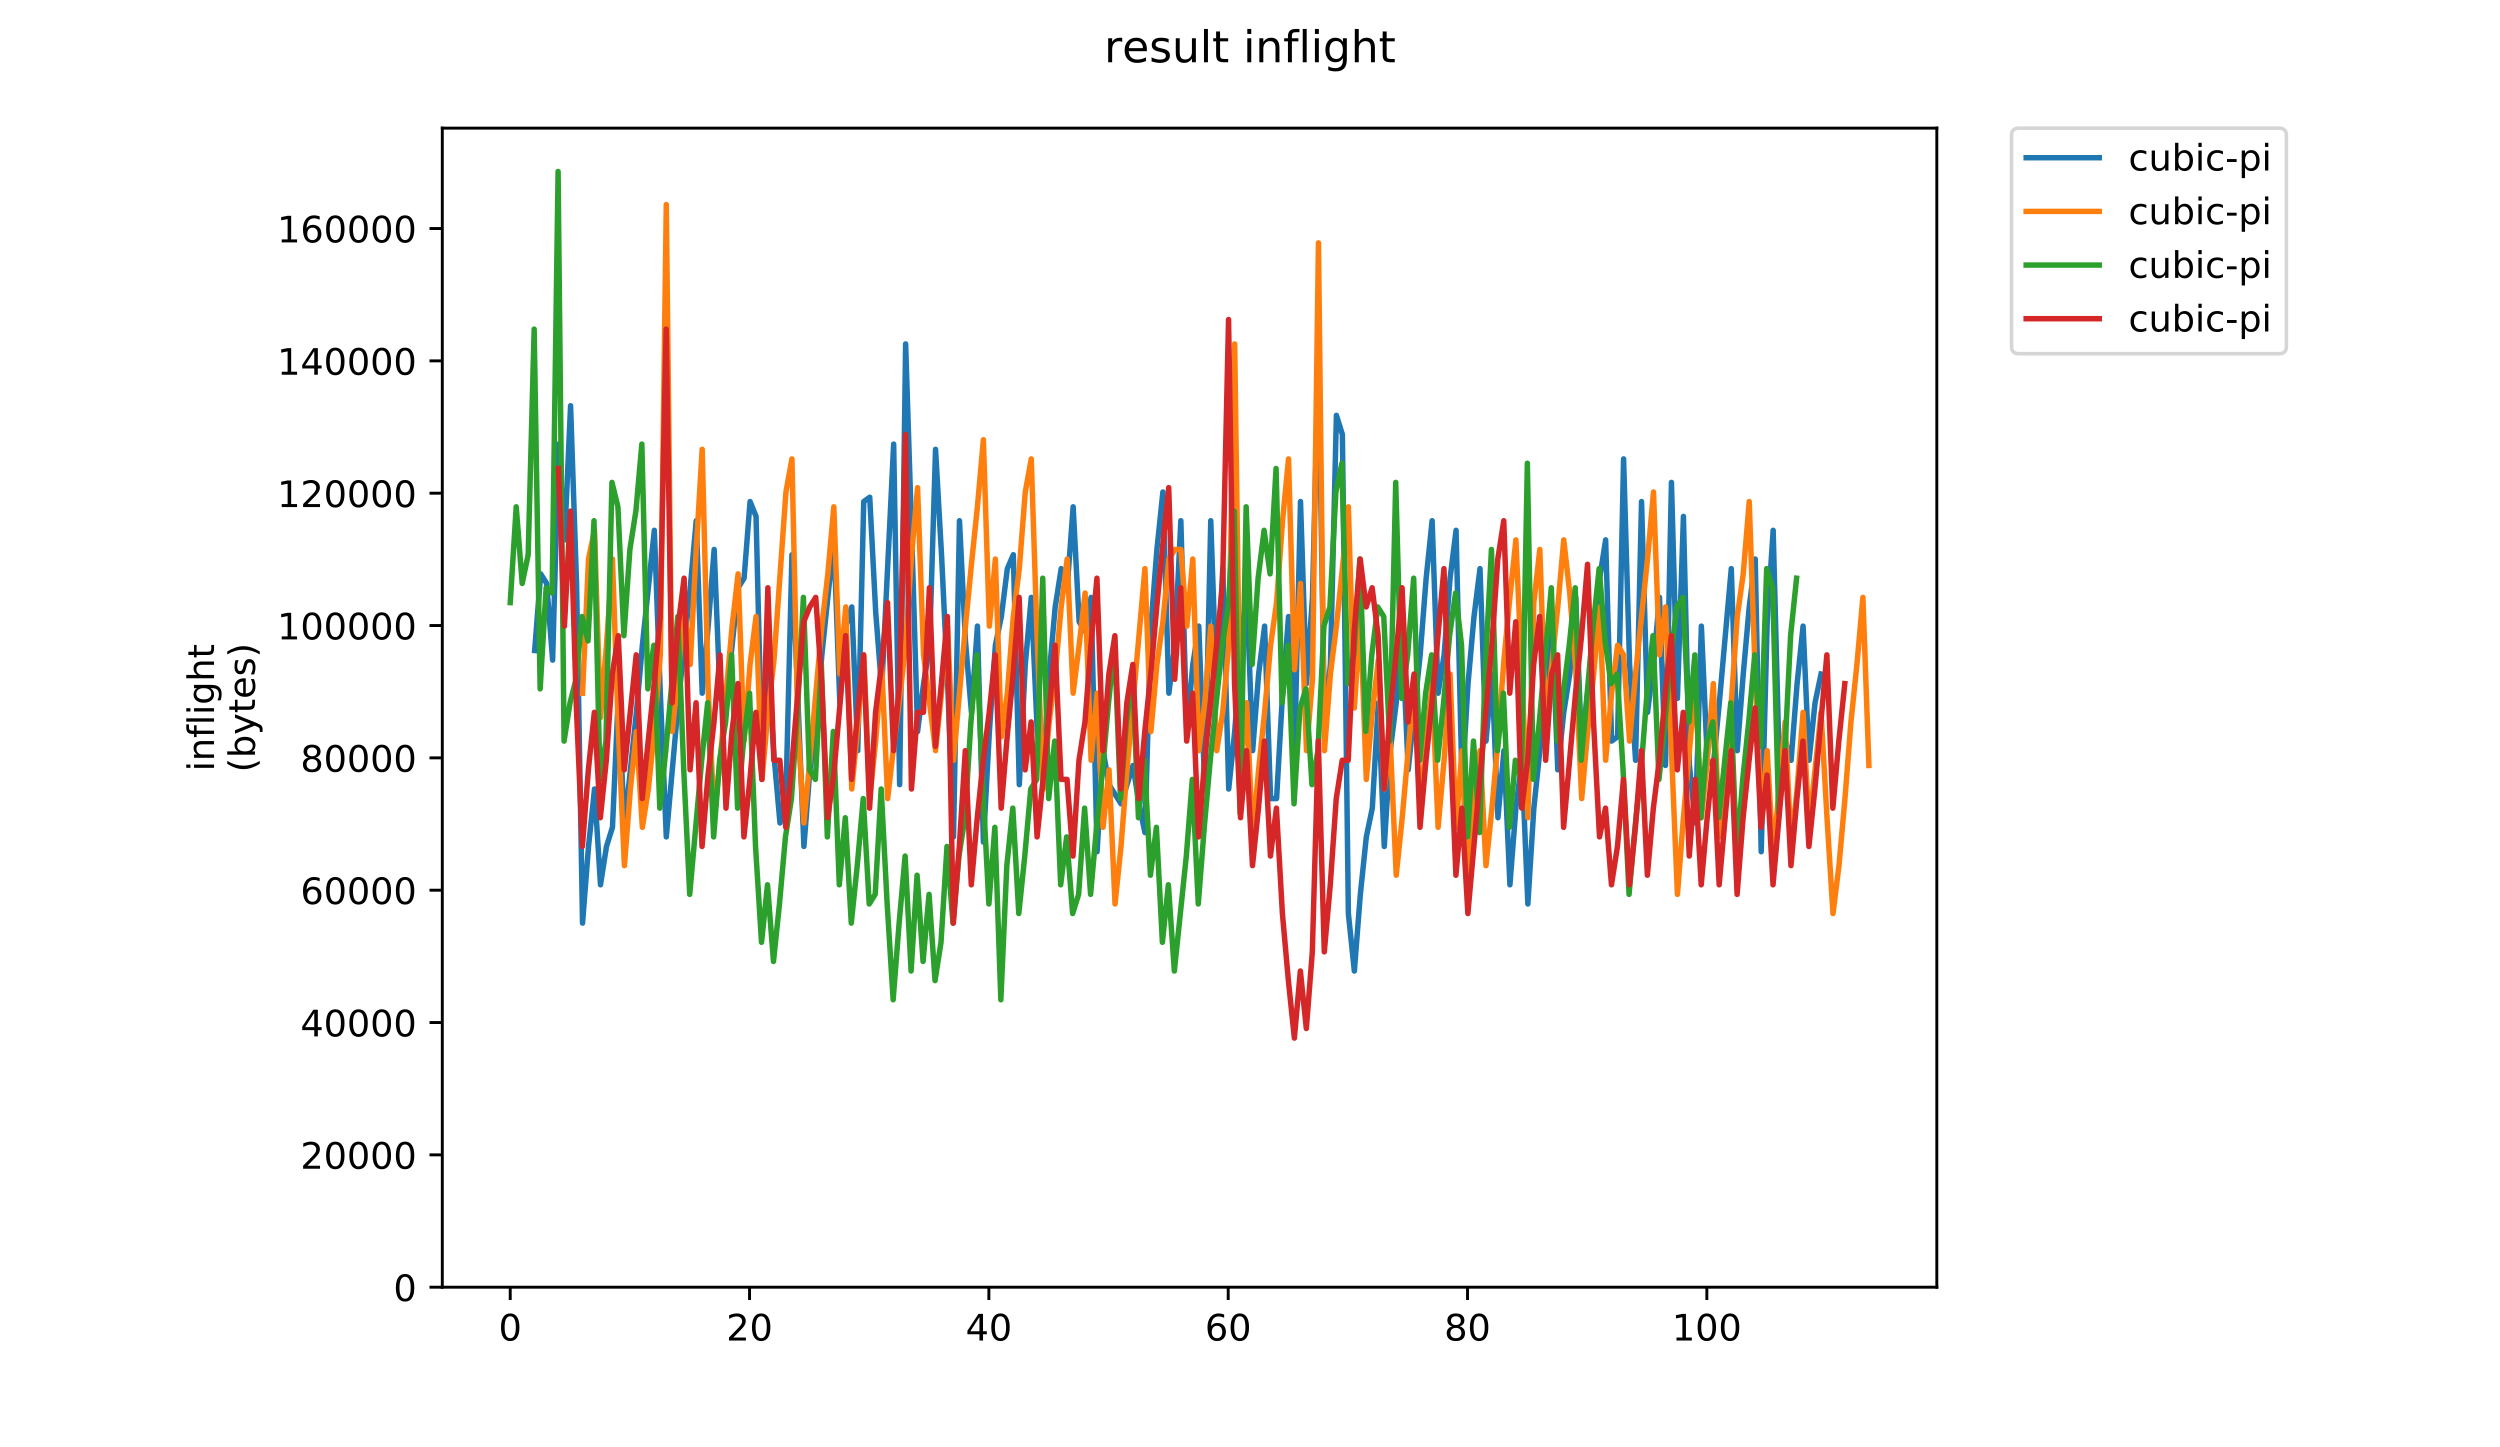 <?xml version="1.0" encoding="utf-8" standalone="no"?>
<!DOCTYPE svg PUBLIC "-//W3C//DTD SVG 1.1//EN"
  "http://www.w3.org/Graphics/SVG/1.1/DTD/svg11.dtd">
<!-- Created with matplotlib (https://matplotlib.org/) -->
<svg height="396pt" version="1.1" viewBox="0 0 684 396" width="684pt" xmlns="http://www.w3.org/2000/svg" xmlns:xlink="http://www.w3.org/1999/xlink">
 <defs>
  <style type="text/css">
*{stroke-linecap:butt;stroke-linejoin:round;}
  </style>
 </defs>
 <g id="figure_1">
  <g id="patch_1">
   <path d="M 0 396 
L 684 396 
L 684 0 
L 0 0 
z
" style="fill:#ffffff;"/>
  </g>
  <g id="axes_1">
   <g id="patch_2">
    <path d="M 121.012 352.174 
L 529.913 352.174 
L 529.913 35.062 
L 121.012 35.062 
z
" style="fill:#ffffff;"/>
   </g>
   <g id="matplotlib.axis_1">
    <g id="xtick_1">
     <g id="line2d_1">
      <defs>
       <path d="M 0 0 
L 0 3.5 
" id="md5cce32b18" style="stroke:#000000;stroke-width:0.8;"/>
      </defs>
      <g>
       <use style="stroke:#000000;stroke-width:0.8;" x="139.599" xlink:href="#md5cce32b18" y="352.174"/>
      </g>
     </g>
     <g id="text_1">
      <!-- 0 -->
      <defs>
       <path d="M 31.781 66.406 
Q 24.172 66.406 20.328 58.906 
Q 16.5 51.422 16.5 36.375 
Q 16.5 21.391 20.328 13.891 
Q 24.172 6.391 31.781 6.391 
Q 39.453 6.391 43.281 13.891 
Q 47.125 21.391 47.125 36.375 
Q 47.125 51.422 43.281 58.906 
Q 39.453 66.406 31.781 66.406 
z
M 31.781 74.219 
Q 44.047 74.219 50.516 64.516 
Q 56.984 54.828 56.984 36.375 
Q 56.984 17.969 50.516 8.266 
Q 44.047 -1.422 31.781 -1.422 
Q 19.531 -1.422 13.062 8.266 
Q 6.594 17.969 6.594 36.375 
Q 6.594 54.828 13.062 64.516 
Q 19.531 74.219 31.781 74.219 
z
" id="DejaVuSans-48"/>
      </defs>
      <g transform="translate(136.417 366.773)scale(0.1 -0.1)">
       <use xlink:href="#DejaVuSans-48"/>
      </g>
     </g>
    </g>
    <g id="xtick_2">
     <g id="line2d_2">
      <g>
       <use style="stroke:#000000;stroke-width:0.8;" x="205.077" xlink:href="#md5cce32b18" y="352.174"/>
      </g>
     </g>
     <g id="text_2">
      <!-- 20 -->
      <defs>
       <path d="M 19.188 8.297 
L 53.609 8.297 
L 53.609 0 
L 7.328 0 
L 7.328 8.297 
Q 12.938 14.109 22.625 23.891 
Q 32.328 33.688 34.812 36.531 
Q 39.547 41.844 41.422 45.531 
Q 43.312 49.219 43.312 52.781 
Q 43.312 58.594 39.234 62.25 
Q 35.156 65.922 28.609 65.922 
Q 23.969 65.922 18.812 64.312 
Q 13.672 62.703 7.812 59.422 
L 7.812 69.391 
Q 13.766 71.781 18.938 73 
Q 24.125 74.219 28.422 74.219 
Q 39.75 74.219 46.484 68.547 
Q 53.219 62.891 53.219 53.422 
Q 53.219 48.922 51.531 44.891 
Q 49.859 40.875 45.406 35.406 
Q 44.188 33.984 37.641 27.219 
Q 31.109 20.453 19.188 8.297 
z
" id="DejaVuSans-50"/>
      </defs>
      <g transform="translate(198.715 366.773)scale(0.1 -0.1)">
       <use xlink:href="#DejaVuSans-50"/>
       <use x="63.623" xlink:href="#DejaVuSans-48"/>
      </g>
     </g>
    </g>
    <g id="xtick_3">
     <g id="line2d_3">
      <g>
       <use style="stroke:#000000;stroke-width:0.8;" x="270.556" xlink:href="#md5cce32b18" y="352.174"/>
      </g>
     </g>
     <g id="text_3">
      <!-- 40 -->
      <defs>
       <path d="M 37.797 64.312 
L 12.891 25.391 
L 37.797 25.391 
z
M 35.203 72.906 
L 47.609 72.906 
L 47.609 25.391 
L 58.016 25.391 
L 58.016 17.188 
L 47.609 17.188 
L 47.609 0 
L 37.797 0 
L 37.797 17.188 
L 4.891 17.188 
L 4.891 26.703 
z
" id="DejaVuSans-52"/>
      </defs>
      <g transform="translate(264.193 366.773)scale(0.1 -0.1)">
       <use xlink:href="#DejaVuSans-52"/>
       <use x="63.623" xlink:href="#DejaVuSans-48"/>
      </g>
     </g>
    </g>
    <g id="xtick_4">
     <g id="line2d_4">
      <g>
       <use style="stroke:#000000;stroke-width:0.8;" x="336.034" xlink:href="#md5cce32b18" y="352.174"/>
      </g>
     </g>
     <g id="text_4">
      <!-- 60 -->
      <defs>
       <path d="M 33.016 40.375 
Q 26.375 40.375 22.484 35.828 
Q 18.609 31.297 18.609 23.391 
Q 18.609 15.531 22.484 10.953 
Q 26.375 6.391 33.016 6.391 
Q 39.656 6.391 43.531 10.953 
Q 47.406 15.531 47.406 23.391 
Q 47.406 31.297 43.531 35.828 
Q 39.656 40.375 33.016 40.375 
z
M 52.594 71.297 
L 52.594 62.312 
Q 48.875 64.062 45.094 64.984 
Q 41.312 65.922 37.594 65.922 
Q 27.828 65.922 22.672 59.328 
Q 17.531 52.734 16.797 39.406 
Q 19.672 43.656 24.016 45.922 
Q 28.375 48.188 33.594 48.188 
Q 44.578 48.188 50.953 41.516 
Q 57.328 34.859 57.328 23.391 
Q 57.328 12.156 50.688 5.359 
Q 44.047 -1.422 33.016 -1.422 
Q 20.359 -1.422 13.672 8.266 
Q 6.984 17.969 6.984 36.375 
Q 6.984 53.656 15.188 63.938 
Q 23.391 74.219 37.203 74.219 
Q 40.922 74.219 44.703 73.484 
Q 48.484 72.75 52.594 71.297 
z
" id="DejaVuSans-54"/>
      </defs>
      <g transform="translate(329.672 366.773)scale(0.1 -0.1)">
       <use xlink:href="#DejaVuSans-54"/>
       <use x="63.623" xlink:href="#DejaVuSans-48"/>
      </g>
     </g>
    </g>
    <g id="xtick_5">
     <g id="line2d_5">
      <g>
       <use style="stroke:#000000;stroke-width:0.8;" x="401.513" xlink:href="#md5cce32b18" y="352.174"/>
      </g>
     </g>
     <g id="text_5">
      <!-- 80 -->
      <defs>
       <path d="M 31.781 34.625 
Q 24.75 34.625 20.719 30.859 
Q 16.703 27.094 16.703 20.516 
Q 16.703 13.922 20.719 10.156 
Q 24.75 6.391 31.781 6.391 
Q 38.812 6.391 42.859 10.172 
Q 46.922 13.969 46.922 20.516 
Q 46.922 27.094 42.891 30.859 
Q 38.875 34.625 31.781 34.625 
z
M 21.922 38.812 
Q 15.578 40.375 12.031 44.719 
Q 8.5 49.078 8.5 55.328 
Q 8.5 64.062 14.719 69.141 
Q 20.953 74.219 31.781 74.219 
Q 42.672 74.219 48.875 69.141 
Q 55.078 64.062 55.078 55.328 
Q 55.078 49.078 51.531 44.719 
Q 48 40.375 41.703 38.812 
Q 48.828 37.156 52.797 32.312 
Q 56.781 27.484 56.781 20.516 
Q 56.781 9.906 50.312 4.234 
Q 43.844 -1.422 31.781 -1.422 
Q 19.734 -1.422 13.25 4.234 
Q 6.781 9.906 6.781 20.516 
Q 6.781 27.484 10.781 32.312 
Q 14.797 37.156 21.922 38.812 
z
M 18.312 54.391 
Q 18.312 48.734 21.844 45.562 
Q 25.391 42.391 31.781 42.391 
Q 38.141 42.391 41.719 45.562 
Q 45.312 48.734 45.312 54.391 
Q 45.312 60.062 41.719 63.234 
Q 38.141 66.406 31.781 66.406 
Q 25.391 66.406 21.844 63.234 
Q 18.312 60.062 18.312 54.391 
z
" id="DejaVuSans-56"/>
      </defs>
      <g transform="translate(395.15 366.773)scale(0.1 -0.1)">
       <use xlink:href="#DejaVuSans-56"/>
       <use x="63.623" xlink:href="#DejaVuSans-48"/>
      </g>
     </g>
    </g>
    <g id="xtick_6">
     <g id="line2d_6">
      <g>
       <use style="stroke:#000000;stroke-width:0.8;" x="466.991" xlink:href="#md5cce32b18" y="352.174"/>
      </g>
     </g>
     <g id="text_6">
      <!-- 100 -->
      <defs>
       <path d="M 12.406 8.297 
L 28.516 8.297 
L 28.516 63.922 
L 10.984 60.406 
L 10.984 69.391 
L 28.422 72.906 
L 38.281 72.906 
L 38.281 8.297 
L 54.391 8.297 
L 54.391 0 
L 12.406 0 
z
" id="DejaVuSans-49"/>
      </defs>
      <g transform="translate(457.447 366.773)scale(0.1 -0.1)">
       <use xlink:href="#DejaVuSans-49"/>
       <use x="63.623" xlink:href="#DejaVuSans-48"/>
       <use x="127.246" xlink:href="#DejaVuSans-48"/>
      </g>
     </g>
    </g>
   </g>
   <g id="matplotlib.axis_2">
    <g id="ytick_1">
     <g id="line2d_7">
      <defs>
       <path d="M 0 0 
L -3.5 0 
" id="m4e6ef659e9" style="stroke:#000000;stroke-width:0.8;"/>
      </defs>
      <g>
       <use style="stroke:#000000;stroke-width:0.8;" x="121.012" xlink:href="#m4e6ef659e9" y="352.174"/>
      </g>
     </g>
     <g id="text_7">
      <!-- 0 -->
      <g transform="translate(107.65 355.973)scale(0.1 -0.1)">
       <use xlink:href="#DejaVuSans-48"/>
      </g>
     </g>
    </g>
    <g id="ytick_2">
     <g id="line2d_8">
      <g>
       <use style="stroke:#000000;stroke-width:0.8;" x="121.012" xlink:href="#m4e6ef659e9" y="315.969"/>
      </g>
     </g>
     <g id="text_8">
      <!-- 20000 -->
      <g transform="translate(82.2 319.768)scale(0.1 -0.1)">
       <use xlink:href="#DejaVuSans-50"/>
       <use x="63.623" xlink:href="#DejaVuSans-48"/>
       <use x="127.246" xlink:href="#DejaVuSans-48"/>
       <use x="190.869" xlink:href="#DejaVuSans-48"/>
       <use x="254.492" xlink:href="#DejaVuSans-48"/>
      </g>
     </g>
    </g>
    <g id="ytick_3">
     <g id="line2d_9">
      <g>
       <use style="stroke:#000000;stroke-width:0.8;" x="121.012" xlink:href="#m4e6ef659e9" y="279.763"/>
      </g>
     </g>
     <g id="text_9">
      <!-- 40000 -->
      <g transform="translate(82.2 283.562)scale(0.1 -0.1)">
       <use xlink:href="#DejaVuSans-52"/>
       <use x="63.623" xlink:href="#DejaVuSans-48"/>
       <use x="127.246" xlink:href="#DejaVuSans-48"/>
       <use x="190.869" xlink:href="#DejaVuSans-48"/>
       <use x="254.492" xlink:href="#DejaVuSans-48"/>
      </g>
     </g>
    </g>
    <g id="ytick_4">
     <g id="line2d_10">
      <g>
       <use style="stroke:#000000;stroke-width:0.8;" x="121.012" xlink:href="#m4e6ef659e9" y="243.557"/>
      </g>
     </g>
     <g id="text_10">
      <!-- 60000 -->
      <g transform="translate(82.2 247.357)scale(0.1 -0.1)">
       <use xlink:href="#DejaVuSans-54"/>
       <use x="63.623" xlink:href="#DejaVuSans-48"/>
       <use x="127.246" xlink:href="#DejaVuSans-48"/>
       <use x="190.869" xlink:href="#DejaVuSans-48"/>
       <use x="254.492" xlink:href="#DejaVuSans-48"/>
      </g>
     </g>
    </g>
    <g id="ytick_5">
     <g id="line2d_11">
      <g>
       <use style="stroke:#000000;stroke-width:0.8;" x="121.012" xlink:href="#m4e6ef659e9" y="207.352"/>
      </g>
     </g>
     <g id="text_11">
      <!-- 80000 -->
      <g transform="translate(82.2 211.151)scale(0.1 -0.1)">
       <use xlink:href="#DejaVuSans-56"/>
       <use x="63.623" xlink:href="#DejaVuSans-48"/>
       <use x="127.246" xlink:href="#DejaVuSans-48"/>
       <use x="190.869" xlink:href="#DejaVuSans-48"/>
       <use x="254.492" xlink:href="#DejaVuSans-48"/>
      </g>
     </g>
    </g>
    <g id="ytick_6">
     <g id="line2d_12">
      <g>
       <use style="stroke:#000000;stroke-width:0.8;" x="121.012" xlink:href="#m4e6ef659e9" y="171.146"/>
      </g>
     </g>
     <g id="text_12">
      <!-- 100000 -->
      <g transform="translate(75.837 174.945)scale(0.1 -0.1)">
       <use xlink:href="#DejaVuSans-49"/>
       <use x="63.623" xlink:href="#DejaVuSans-48"/>
       <use x="127.246" xlink:href="#DejaVuSans-48"/>
       <use x="190.869" xlink:href="#DejaVuSans-48"/>
       <use x="254.492" xlink:href="#DejaVuSans-48"/>
       <use x="318.115" xlink:href="#DejaVuSans-48"/>
      </g>
     </g>
    </g>
    <g id="ytick_7">
     <g id="line2d_13">
      <g>
       <use style="stroke:#000000;stroke-width:0.8;" x="121.012" xlink:href="#m4e6ef659e9" y="134.941"/>
      </g>
     </g>
     <g id="text_13">
      <!-- 120000 -->
      <g transform="translate(75.837 138.74)scale(0.1 -0.1)">
       <use xlink:href="#DejaVuSans-49"/>
       <use x="63.623" xlink:href="#DejaVuSans-50"/>
       <use x="127.246" xlink:href="#DejaVuSans-48"/>
       <use x="190.869" xlink:href="#DejaVuSans-48"/>
       <use x="254.492" xlink:href="#DejaVuSans-48"/>
       <use x="318.115" xlink:href="#DejaVuSans-48"/>
      </g>
     </g>
    </g>
    <g id="ytick_8">
     <g id="line2d_14">
      <g>
       <use style="stroke:#000000;stroke-width:0.8;" x="121.012" xlink:href="#m4e6ef659e9" y="98.735"/>
      </g>
     </g>
     <g id="text_14">
      <!-- 140000 -->
      <g transform="translate(75.837 102.534)scale(0.1 -0.1)">
       <use xlink:href="#DejaVuSans-49"/>
       <use x="63.623" xlink:href="#DejaVuSans-52"/>
       <use x="127.246" xlink:href="#DejaVuSans-48"/>
       <use x="190.869" xlink:href="#DejaVuSans-48"/>
       <use x="254.492" xlink:href="#DejaVuSans-48"/>
       <use x="318.115" xlink:href="#DejaVuSans-48"/>
      </g>
     </g>
    </g>
    <g id="ytick_9">
     <g id="line2d_15">
      <g>
       <use style="stroke:#000000;stroke-width:0.8;" x="121.012" xlink:href="#m4e6ef659e9" y="62.53"/>
      </g>
     </g>
     <g id="text_15">
      <!-- 160000 -->
      <g transform="translate(75.837 66.329)scale(0.1 -0.1)">
       <use xlink:href="#DejaVuSans-49"/>
       <use x="63.623" xlink:href="#DejaVuSans-54"/>
       <use x="127.246" xlink:href="#DejaVuSans-48"/>
       <use x="190.869" xlink:href="#DejaVuSans-48"/>
       <use x="254.492" xlink:href="#DejaVuSans-48"/>
       <use x="318.115" xlink:href="#DejaVuSans-48"/>
      </g>
     </g>
    </g>
    <g id="text_16">
     <!-- inflight -->
     <defs>
      <path d="M 9.422 54.688 
L 18.406 54.688 
L 18.406 0 
L 9.422 0 
z
M 9.422 75.984 
L 18.406 75.984 
L 18.406 64.594 
L 9.422 64.594 
z
" id="DejaVuSans-105"/>
      <path d="M 54.891 33.016 
L 54.891 0 
L 45.906 0 
L 45.906 32.719 
Q 45.906 40.484 42.875 44.328 
Q 39.844 48.188 33.797 48.188 
Q 26.516 48.188 22.312 43.547 
Q 18.109 38.922 18.109 30.906 
L 18.109 0 
L 9.078 0 
L 9.078 54.688 
L 18.109 54.688 
L 18.109 46.188 
Q 21.344 51.125 25.703 53.562 
Q 30.078 56 35.797 56 
Q 45.219 56 50.047 50.172 
Q 54.891 44.344 54.891 33.016 
z
" id="DejaVuSans-110"/>
      <path d="M 37.109 75.984 
L 37.109 68.5 
L 28.516 68.5 
Q 23.688 68.5 21.797 66.547 
Q 19.922 64.594 19.922 59.516 
L 19.922 54.688 
L 34.719 54.688 
L 34.719 47.703 
L 19.922 47.703 
L 19.922 0 
L 10.891 0 
L 10.891 47.703 
L 2.297 47.703 
L 2.297 54.688 
L 10.891 54.688 
L 10.891 58.5 
Q 10.891 67.625 15.141 71.797 
Q 19.391 75.984 28.609 75.984 
z
" id="DejaVuSans-102"/>
      <path d="M 9.422 75.984 
L 18.406 75.984 
L 18.406 0 
L 9.422 0 
z
" id="DejaVuSans-108"/>
      <path d="M 45.406 27.984 
Q 45.406 37.75 41.375 43.109 
Q 37.359 48.484 30.078 48.484 
Q 22.859 48.484 18.828 43.109 
Q 14.797 37.75 14.797 27.984 
Q 14.797 18.266 18.828 12.891 
Q 22.859 7.516 30.078 7.516 
Q 37.359 7.516 41.375 12.891 
Q 45.406 18.266 45.406 27.984 
z
M 54.391 6.781 
Q 54.391 -7.172 48.188 -13.984 
Q 42 -20.797 29.203 -20.797 
Q 24.469 -20.797 20.266 -20.094 
Q 16.062 -19.391 12.109 -17.922 
L 12.109 -9.188 
Q 16.062 -11.328 19.922 -12.344 
Q 23.781 -13.375 27.781 -13.375 
Q 36.625 -13.375 41.016 -8.766 
Q 45.406 -4.156 45.406 5.172 
L 45.406 9.625 
Q 42.625 4.781 38.281 2.391 
Q 33.938 0 27.875 0 
Q 17.828 0 11.672 7.656 
Q 5.516 15.328 5.516 27.984 
Q 5.516 40.672 11.672 48.328 
Q 17.828 56 27.875 56 
Q 33.938 56 38.281 53.609 
Q 42.625 51.219 45.406 46.391 
L 45.406 54.688 
L 54.391 54.688 
z
" id="DejaVuSans-103"/>
      <path d="M 54.891 33.016 
L 54.891 0 
L 45.906 0 
L 45.906 32.719 
Q 45.906 40.484 42.875 44.328 
Q 39.844 48.188 33.797 48.188 
Q 26.516 48.188 22.312 43.547 
Q 18.109 38.922 18.109 30.906 
L 18.109 0 
L 9.078 0 
L 9.078 75.984 
L 18.109 75.984 
L 18.109 46.188 
Q 21.344 51.125 25.703 53.562 
Q 30.078 56 35.797 56 
Q 45.219 56 50.047 50.172 
Q 54.891 44.344 54.891 33.016 
z
" id="DejaVuSans-104"/>
      <path d="M 18.312 70.219 
L 18.312 54.688 
L 36.812 54.688 
L 36.812 47.703 
L 18.312 47.703 
L 18.312 18.016 
Q 18.312 11.328 20.141 9.422 
Q 21.969 7.516 27.594 7.516 
L 36.812 7.516 
L 36.812 0 
L 27.594 0 
Q 17.188 0 13.234 3.875 
Q 9.281 7.766 9.281 18.016 
L 9.281 47.703 
L 2.688 47.703 
L 2.688 54.688 
L 9.281 54.688 
L 9.281 70.219 
z
" id="DejaVuSans-116"/>
     </defs>
     <g transform="translate(58.56 211.018)rotate(-90)scale(0.1 -0.1)">
      <use xlink:href="#DejaVuSans-105"/>
      <use x="27.783" xlink:href="#DejaVuSans-110"/>
      <use x="91.162" xlink:href="#DejaVuSans-102"/>
      <use x="126.367" xlink:href="#DejaVuSans-108"/>
      <use x="154.15" xlink:href="#DejaVuSans-105"/>
      <use x="181.934" xlink:href="#DejaVuSans-103"/>
      <use x="245.41" xlink:href="#DejaVuSans-104"/>
      <use x="308.789" xlink:href="#DejaVuSans-116"/>
     </g>
     <!-- (bytes) -->
     <defs>
      <path d="M 31 75.875 
Q 24.469 64.656 21.281 53.656 
Q 18.109 42.672 18.109 31.391 
Q 18.109 20.125 21.312 9.062 
Q 24.516 -2 31 -13.188 
L 23.188 -13.188 
Q 15.875 -1.703 12.234 9.375 
Q 8.594 20.453 8.594 31.391 
Q 8.594 42.281 12.203 53.312 
Q 15.828 64.359 23.188 75.875 
z
" id="DejaVuSans-40"/>
      <path d="M 48.688 27.297 
Q 48.688 37.203 44.609 42.844 
Q 40.531 48.484 33.406 48.484 
Q 26.266 48.484 22.188 42.844 
Q 18.109 37.203 18.109 27.297 
Q 18.109 17.391 22.188 11.75 
Q 26.266 6.109 33.406 6.109 
Q 40.531 6.109 44.609 11.75 
Q 48.688 17.391 48.688 27.297 
z
M 18.109 46.391 
Q 20.953 51.266 25.266 53.625 
Q 29.594 56 35.594 56 
Q 45.562 56 51.781 48.094 
Q 58.016 40.188 58.016 27.297 
Q 58.016 14.406 51.781 6.484 
Q 45.562 -1.422 35.594 -1.422 
Q 29.594 -1.422 25.266 0.953 
Q 20.953 3.328 18.109 8.203 
L 18.109 0 
L 9.078 0 
L 9.078 75.984 
L 18.109 75.984 
z
" id="DejaVuSans-98"/>
      <path d="M 32.172 -5.078 
Q 28.375 -14.844 24.75 -17.812 
Q 21.141 -20.797 15.094 -20.797 
L 7.906 -20.797 
L 7.906 -13.281 
L 13.188 -13.281 
Q 16.891 -13.281 18.938 -11.516 
Q 21 -9.766 23.484 -3.219 
L 25.094 0.875 
L 2.984 54.688 
L 12.5 54.688 
L 29.594 11.922 
L 46.688 54.688 
L 56.203 54.688 
z
" id="DejaVuSans-121"/>
      <path d="M 56.203 29.594 
L 56.203 25.203 
L 14.891 25.203 
Q 15.484 15.922 20.484 11.062 
Q 25.484 6.203 34.422 6.203 
Q 39.594 6.203 44.453 7.469 
Q 49.312 8.734 54.109 11.281 
L 54.109 2.781 
Q 49.266 0.734 44.188 -0.344 
Q 39.109 -1.422 33.891 -1.422 
Q 20.797 -1.422 13.156 6.188 
Q 5.516 13.812 5.516 26.812 
Q 5.516 40.234 12.766 48.109 
Q 20.016 56 32.328 56 
Q 43.359 56 49.781 48.891 
Q 56.203 41.797 56.203 29.594 
z
M 47.219 32.234 
Q 47.125 39.594 43.094 43.984 
Q 39.062 48.391 32.422 48.391 
Q 24.906 48.391 20.391 44.141 
Q 15.875 39.891 15.188 32.172 
z
" id="DejaVuSans-101"/>
      <path d="M 44.281 53.078 
L 44.281 44.578 
Q 40.484 46.531 36.375 47.5 
Q 32.281 48.484 27.875 48.484 
Q 21.188 48.484 17.844 46.438 
Q 14.5 44.391 14.5 40.281 
Q 14.5 37.156 16.891 35.375 
Q 19.281 33.594 26.516 31.984 
L 29.594 31.297 
Q 39.156 29.25 43.188 25.516 
Q 47.219 21.781 47.219 15.094 
Q 47.219 7.469 41.188 3.016 
Q 35.156 -1.422 24.609 -1.422 
Q 20.219 -1.422 15.453 -0.562 
Q 10.688 0.297 5.422 2 
L 5.422 11.281 
Q 10.406 8.688 15.234 7.391 
Q 20.062 6.109 24.812 6.109 
Q 31.156 6.109 34.562 8.281 
Q 37.984 10.453 37.984 14.406 
Q 37.984 18.062 35.516 20.016 
Q 33.062 21.969 24.703 23.781 
L 21.578 24.516 
Q 13.234 26.266 9.516 29.906 
Q 5.812 33.547 5.812 39.891 
Q 5.812 47.609 11.281 51.797 
Q 16.75 56 26.812 56 
Q 31.781 56 36.172 55.266 
Q 40.578 54.547 44.281 53.078 
z
" id="DejaVuSans-115"/>
      <path d="M 8.016 75.875 
L 15.828 75.875 
Q 23.141 64.359 26.781 53.312 
Q 30.422 42.281 30.422 31.391 
Q 30.422 20.453 26.781 9.375 
Q 23.141 -1.703 15.828 -13.188 
L 8.016 -13.188 
Q 14.5 -2 17.703 9.062 
Q 20.906 20.125 20.906 31.391 
Q 20.906 42.672 17.703 53.656 
Q 14.5 64.656 8.016 75.875 
z
" id="DejaVuSans-41"/>
     </defs>
     <g transform="translate(69.757 211.295)rotate(-90)scale(0.1 -0.1)">
      <use xlink:href="#DejaVuSans-40"/>
      <use x="39.014" xlink:href="#DejaVuSans-98"/>
      <use x="102.49" xlink:href="#DejaVuSans-121"/>
      <use x="161.67" xlink:href="#DejaVuSans-116"/>
      <use x="200.879" xlink:href="#DejaVuSans-101"/>
      <use x="262.402" xlink:href="#DejaVuSans-115"/>
      <use x="314.502" xlink:href="#DejaVuSans-41"/>
     </g>
    </g>
   </g>
   <g id="line2d_16">
    <path clip-path="url(#p335a3cac12)" d="M 146.287 177.982 
L 147.924 157.012 
L 149.561 159.633 
L 151.198 180.603 
L 152.835 121.501 
L 154.472 147.714 
L 156.109 111.016 
L 157.746 159.633 
L 159.383 252.565 
L 161.02 231.595 
L 162.657 215.867 
L 164.294 242.08 
L 165.931 231.595 
L 167.568 226.353 
L 169.205 189.655 
L 170.842 226.353 
L 174.116 194.897 
L 175.753 176.548 
L 179.026 145.093 
L 180.663 189.655 
L 182.3 228.974 
L 185.574 192.276 
L 188.848 160.82 
L 190.485 142.471 
L 192.122 189.655 
L 193.759 171.306 
L 195.396 150.335 
L 197.033 191.088 
L 198.67 192.276 
L 201.944 160.82 
L 203.581 158.199 
L 205.218 137.229 
L 206.855 141.284 
L 208.492 208.004 
L 210.129 181.791 
L 211.766 206.816 
L 213.403 225.165 
L 215.04 217.301 
L 216.677 151.769 
L 219.951 231.595 
L 221.587 210.625 
L 223.224 200.14 
L 224.861 179.169 
L 228.135 147.714 
L 229.772 192.276 
L 231.409 171.306 
L 233.046 166.063 
L 234.683 205.382 
L 236.32 137.229 
L 237.957 136.041 
L 239.594 167.497 
L 241.231 188.467 
L 244.505 121.501 
L 246.142 214.68 
L 247.779 94.101 
L 249.416 145.093 
L 251.053 200.14 
L 252.69 187.033 
L 254.327 176.548 
L 255.964 122.935 
L 257.601 151.769 
L 259.238 185.846 
L 260.875 228.974 
L 262.512 142.471 
L 264.149 175.361 
L 265.785 194.897 
L 267.422 171.306 
L 269.059 230.408 
L 270.696 200.14 
L 272.333 176.548 
L 273.97 168.684 
L 275.607 155.578 
L 277.244 151.769 
L 278.881 214.68 
L 280.518 181.791 
L 282.155 163.442 
L 283.792 200.14 
L 285.429 210.625 
L 287.066 184.412 
L 288.703 166.063 
L 290.34 155.578 
L 291.977 160.82 
L 293.614 138.663 
L 295.251 170.118 
L 296.888 172.739 
L 298.525 163.442 
L 300.162 233.029 
L 301.799 205.382 
L 303.436 214.68 
L 306.71 219.922 
L 309.983 209.437 
L 311.62 219.922 
L 313.257 227.786 
L 314.894 171.306 
L 316.531 150.335 
L 318.168 134.608 
L 319.805 189.655 
L 321.442 176.548 
L 323.079 142.471 
L 324.716 200.14 
L 326.353 181.791 
L 327.99 171.306 
L 329.627 215.867 
L 331.264 142.471 
L 332.901 189.655 
L 334.538 155.578 
L 336.175 215.867 
L 337.812 200.14 
L 339.449 179.169 
L 341.086 160.82 
L 342.723 205.382 
L 344.36 184.412 
L 345.997 171.306 
L 347.634 218.489 
L 349.271 218.489 
L 350.908 189.655 
L 352.544 168.684 
L 354.181 206.816 
L 355.818 137.229 
L 357.455 187.033 
L 359.092 163.442 
L 360.729 96.722 
L 362.366 197.518 
L 364.003 181.791 
L 365.64 113.637 
L 367.277 118.88 
L 368.914 249.944 
L 370.551 265.672 
L 372.188 244.702 
L 373.825 228.974 
L 375.462 221.11 
L 377.099 192.276 
L 378.736 231.595 
L 380.373 205.382 
L 382.01 192.276 
L 383.647 173.927 
L 385.284 210.625 
L 388.558 179.169 
L 390.195 158.199 
L 391.832 142.471 
L 393.469 189.655 
L 395.106 179.169 
L 396.742 158.199 
L 398.379 145.093 
L 400.016 214.68 
L 401.653 187.033 
L 403.29 168.684 
L 404.927 155.578 
L 406.564 202.761 
L 408.201 184.412 
L 409.838 223.731 
L 411.475 205.382 
L 413.112 242.08 
L 414.749 221.11 
L 416.386 208.004 
L 418.023 247.323 
L 419.66 221.11 
L 422.934 189.655 
L 424.571 168.684 
L 426.208 210.625 
L 427.845 194.897 
L 429.482 184.412 
L 431.119 163.442 
L 432.756 205.382 
L 434.393 189.655 
L 436.03 176.548 
L 437.667 158.199 
L 439.303 147.714 
L 440.94 202.761 
L 442.577 201.573 
L 444.214 125.556 
L 445.851 181.791 
L 447.488 208.004 
L 449.125 137.229 
L 450.762 194.897 
L 452.399 181.791 
L 454.036 163.442 
L 455.673 209.437 
L 457.31 131.986 
L 458.947 191.088 
L 460.584 141.284 
L 462.221 209.437 
L 463.858 225.165 
L 465.495 171.306 
L 467.132 208.004 
L 468.769 209.437 
L 470.406 192.276 
L 473.68 155.578 
L 475.317 205.382 
L 476.954 184.412 
L 478.591 166.063 
L 480.228 152.957 
L 481.865 233.029 
L 483.501 170.118 
L 485.138 145.093 
L 486.775 208.004 
L 488.412 202.761 
L 490.049 208.004 
L 491.686 187.033 
L 493.323 171.306 
L 494.96 208.004 
L 496.597 192.276 
L 498.234 184.412 
L 498.234 184.412 
" style="fill:none;stroke:#1f77b4;stroke-linecap:square;stroke-width:1.5;"/>
   </g>
   <g id="line2d_17">
    <path clip-path="url(#p335a3cac12)" d="M 159.38 189.655 
L 161.017 152.957 
L 162.654 145.093 
L 164.291 196.331 
L 165.927 176.548 
L 167.564 152.957 
L 169.201 200.14 
L 170.838 236.838 
L 172.475 215.867 
L 174.112 200.14 
L 175.749 226.353 
L 177.386 215.867 
L 179.023 200.14 
L 180.66 179.169 
L 182.297 55.969 
L 183.934 200.14 
L 185.571 184.412 
L 187.208 166.063 
L 188.845 181.791 
L 190.482 150.335 
L 192.119 122.935 
L 193.756 188.467 
L 195.393 223.731 
L 197.03 208.004 
L 200.304 171.306 
L 201.941 157.012 
L 203.578 202.761 
L 205.215 181.791 
L 206.852 168.684 
L 208.489 213.246 
L 210.125 194.897 
L 211.762 180.603 
L 215.036 134.608 
L 216.673 125.556 
L 218.31 198.952 
L 219.947 225.165 
L 221.584 208.004 
L 224.858 171.306 
L 226.495 157.012 
L 228.132 138.663 
L 229.769 184.412 
L 231.406 166.063 
L 233.043 215.867 
L 234.68 198.952 
L 236.317 179.169 
L 237.954 218.489 
L 239.591 202.761 
L 241.228 181.791 
L 242.865 218.489 
L 244.502 204.195 
L 246.139 191.088 
L 247.776 176.548 
L 249.413 151.769 
L 251.05 133.42 
L 252.687 179.169 
L 255.96 205.382 
L 257.597 189.655 
L 259.234 171.306 
L 260.871 208.004 
L 264.145 171.306 
L 265.782 154.39 
L 267.419 138.663 
L 269.056 120.314 
L 270.693 171.306 
L 272.33 152.957 
L 273.967 201.573 
L 275.604 189.655 
L 277.241 168.684 
L 278.878 155.578 
L 280.515 134.608 
L 282.152 125.556 
L 283.789 175.361 
L 285.426 215.867 
L 287.063 197.518 
L 288.7 184.412 
L 290.337 166.063 
L 291.974 152.957 
L 293.611 189.655 
L 295.248 176.548 
L 296.884 162.254 
L 298.521 208.004 
L 300.158 189.655 
L 301.795 226.353 
L 303.432 210.625 
L 305.069 247.323 
L 306.706 231.595 
L 308.343 210.625 
L 313.254 155.578 
L 314.891 200.14 
L 316.528 181.791 
L 318.165 170.118 
L 319.802 152.957 
L 321.439 150.335 
L 323.076 150.335 
L 324.713 171.306 
L 326.35 152.957 
L 327.987 205.382 
L 329.624 192.276 
L 331.261 171.306 
L 332.898 205.382 
L 334.535 194.897 
L 336.172 176.548 
L 337.809 94.101 
L 339.446 210.625 
L 341.082 192.276 
L 342.719 228.974 
L 344.356 210.625 
L 345.993 194.897 
L 347.63 176.548 
L 349.267 164.875 
L 350.904 142.471 
L 352.541 125.556 
L 354.178 183.224 
L 355.815 159.633 
L 357.452 205.382 
L 359.089 185.846 
L 360.726 66.454 
L 362.363 205.382 
L 364 184.412 
L 365.637 171.306 
L 367.274 155.578 
L 368.911 138.663 
L 370.548 193.71 
L 372.185 168.684 
L 373.822 213.246 
L 375.459 194.897 
L 377.096 180.603 
L 378.733 215.867 
L 380.37 202.761 
L 382.007 239.459 
L 383.643 223.731 
L 386.917 187.033 
L 388.554 221.11 
L 390.191 202.761 
L 391.828 187.033 
L 393.465 226.353 
L 395.102 208.004 
L 396.739 184.412 
L 398.376 226.353 
L 400.013 205.382 
L 401.65 244.702 
L 403.287 218.489 
L 404.924 205.382 
L 406.561 236.838 
L 408.198 221.11 
L 409.835 202.761 
L 411.472 180.603 
L 413.109 163.442 
L 414.746 147.714 
L 416.383 184.412 
L 418.02 223.731 
L 419.657 164.875 
L 421.294 150.335 
L 422.931 197.518 
L 426.205 166.063 
L 427.841 147.714 
L 429.478 162.254 
L 431.115 183.224 
L 432.752 218.489 
L 434.389 200.14 
L 436.026 184.412 
L 437.663 166.063 
L 439.3 208.004 
L 440.937 189.655 
L 442.574 176.548 
L 444.211 179.169 
L 445.848 202.761 
L 447.485 184.412 
L 450.759 152.957 
L 452.396 134.608 
L 454.033 179.169 
L 455.67 166.063 
L 458.944 244.702 
L 460.581 223.731 
L 463.855 187.033 
L 465.492 223.731 
L 467.129 208.004 
L 468.766 187.033 
L 470.403 228.974 
L 473.676 192.276 
L 475.313 168.684 
L 476.95 157.012 
L 478.587 137.229 
L 480.224 184.412 
L 481.861 223.731 
L 483.498 205.382 
L 485.135 234.216 
L 488.409 197.518 
L 490.046 231.595 
L 491.683 215.867 
L 493.32 194.897 
L 494.957 226.353 
L 498.231 194.897 
L 499.868 223.731 
L 501.505 249.944 
L 503.142 236.838 
L 504.779 218.489 
L 506.416 197.518 
L 508.053 181.791 
L 509.69 163.442 
L 511.327 209.437 
L 511.327 209.437 
" style="fill:none;stroke:#ff7f0e;stroke-linecap:square;stroke-width:1.5;"/>
   </g>
   <g id="line2d_18">
    <path clip-path="url(#p335a3cac12)" d="M 139.599 164.875 
L 141.236 138.663 
L 142.873 159.633 
L 144.509 151.769 
L 146.146 90.046 
L 147.783 188.467 
L 149.42 160.82 
L 151.057 162.254 
L 152.694 46.918 
L 154.331 202.761 
L 155.968 192.276 
L 157.605 185.846 
L 159.242 168.684 
L 160.879 175.361 
L 162.516 142.471 
L 164.153 213.246 
L 165.79 202.761 
L 167.427 131.986 
L 169.064 138.663 
L 170.701 173.927 
L 172.338 150.335 
L 173.975 139.85 
L 175.612 121.501 
L 177.249 188.467 
L 178.886 176.548 
L 180.523 221.11 
L 182.16 205.382 
L 185.434 168.684 
L 187.07 210.625 
L 188.707 244.702 
L 191.981 208.004 
L 193.618 192.276 
L 195.255 228.974 
L 196.892 208.004 
L 198.529 197.518 
L 200.166 179.169 
L 201.803 221.11 
L 203.44 202.761 
L 205.077 189.655 
L 206.714 231.595 
L 208.351 257.808 
L 209.988 242.08 
L 211.625 263.051 
L 213.262 247.323 
L 214.899 228.974 
L 216.536 218.489 
L 218.173 194.897 
L 219.81 163.442 
L 221.447 210.625 
L 223.084 213.246 
L 224.721 181.791 
L 226.358 228.974 
L 227.995 200.14 
L 229.632 242.08 
L 231.268 223.731 
L 232.905 252.565 
L 234.542 236.838 
L 236.179 218.489 
L 237.816 247.323 
L 239.453 244.702 
L 241.09 215.867 
L 242.727 247.323 
L 244.364 273.536 
L 246.001 252.565 
L 247.638 234.216 
L 249.275 265.672 
L 250.912 239.459 
L 252.549 263.051 
L 254.186 244.702 
L 255.823 268.293 
L 257.46 257.808 
L 259.097 231.595 
L 260.734 252.565 
L 262.371 234.216 
L 264.008 223.731 
L 265.645 197.518 
L 267.282 179.169 
L 268.919 215.867 
L 270.556 247.323 
L 272.193 226.353 
L 273.83 273.536 
L 275.466 236.838 
L 277.103 221.11 
L 278.74 249.944 
L 280.377 234.216 
L 282.014 215.867 
L 283.651 213.246 
L 285.288 158.199 
L 286.925 218.489 
L 288.562 202.761 
L 290.199 242.08 
L 291.836 228.974 
L 293.473 249.944 
L 295.11 244.702 
L 296.747 221.11 
L 298.384 244.702 
L 300.021 226.353 
L 301.658 210.625 
L 303.295 192.276 
L 304.932 176.548 
L 306.569 218.489 
L 308.206 197.518 
L 309.843 184.412 
L 311.48 223.731 
L 313.117 208.004 
L 314.754 239.459 
L 316.391 226.353 
L 318.027 257.808 
L 319.664 242.08 
L 321.301 265.672 
L 324.575 234.216 
L 326.212 213.246 
L 327.849 247.323 
L 329.486 226.353 
L 331.123 208.004 
L 334.397 176.548 
L 336.034 166.063 
L 337.671 139.85 
L 339.308 222.544 
L 340.945 138.663 
L 342.582 181.791 
L 344.219 158.199 
L 345.856 145.093 
L 347.493 157.012 
L 349.13 128.177 
L 350.767 192.276 
L 352.404 176.548 
L 354.041 219.922 
L 355.678 193.71 
L 357.315 188.467 
L 358.952 214.68 
L 360.589 205.382 
L 362.225 171.306 
L 363.862 166.063 
L 365.499 134.608 
L 367.136 126.744 
L 368.773 187.033 
L 370.41 179.169 
L 372.047 152.957 
L 373.684 200.14 
L 375.321 179.169 
L 376.958 166.063 
L 378.595 168.684 
L 380.232 202.761 
L 381.869 131.986 
L 383.506 191.088 
L 385.143 179.169 
L 386.78 158.199 
L 388.417 208.004 
L 390.054 189.655 
L 391.691 179.169 
L 393.328 208.004 
L 394.965 192.276 
L 396.602 173.927 
L 398.239 162.254 
L 399.876 176.548 
L 401.513 228.974 
L 403.15 202.761 
L 404.787 227.786 
L 406.423 181.791 
L 408.06 150.335 
L 409.697 205.382 
L 411.334 189.655 
L 412.971 226.353 
L 414.608 208.004 
L 416.245 213.246 
L 417.882 126.744 
L 419.519 213.246 
L 421.156 197.518 
L 424.43 160.82 
L 426.067 202.761 
L 429.341 176.548 
L 430.978 160.82 
L 432.615 208.004 
L 435.889 171.306 
L 437.526 155.578 
L 439.163 175.361 
L 440.8 187.033 
L 442.437 184.412 
L 444.074 210.625 
L 445.711 244.702 
L 447.348 226.353 
L 448.984 210.625 
L 450.621 189.655 
L 452.258 173.927 
L 453.895 213.246 
L 455.532 197.518 
L 457.169 179.169 
L 458.806 166.063 
L 460.443 163.442 
L 462.08 197.518 
L 463.717 179.169 
L 465.354 223.731 
L 466.991 202.761 
L 468.628 197.518 
L 470.265 223.731 
L 473.539 192.276 
L 475.176 234.216 
L 476.813 213.246 
L 478.45 197.518 
L 480.087 179.169 
L 481.724 204.195 
L 483.361 155.578 
L 484.998 160.82 
L 486.635 222.544 
L 488.272 206.816 
L 489.909 173.927 
L 491.546 158.199 
L 491.546 158.199 
" style="fill:none;stroke:#2ca02c;stroke-linecap:square;stroke-width:1.5;"/>
   </g>
   <g id="line2d_19">
    <path clip-path="url(#p335a3cac12)" d="M 152.793 128.177 
L 154.429 171.306 
L 156.066 139.85 
L 157.703 193.71 
L 159.34 231.595 
L 160.977 210.625 
L 162.614 194.897 
L 164.251 223.731 
L 165.888 208.004 
L 167.525 184.412 
L 169.162 173.927 
L 170.799 210.625 
L 174.073 179.169 
L 175.71 218.489 
L 178.984 187.033 
L 180.621 168.684 
L 182.258 90.046 
L 183.895 192.276 
L 185.532 171.306 
L 187.169 158.199 
L 188.806 210.625 
L 190.443 192.276 
L 192.08 231.595 
L 193.717 212.059 
L 195.354 197.518 
L 196.99 179.169 
L 198.627 221.11 
L 200.264 200.14 
L 201.901 187.033 
L 203.538 228.974 
L 205.175 213.246 
L 206.812 194.897 
L 208.449 213.246 
L 210.086 160.82 
L 211.723 208.004 
L 213.36 208.004 
L 214.997 226.353 
L 216.634 209.437 
L 219.908 170.118 
L 221.545 166.063 
L 223.182 163.442 
L 224.819 187.033 
L 226.456 223.731 
L 228.093 212.059 
L 229.73 193.71 
L 231.367 173.927 
L 233.004 213.246 
L 234.641 194.897 
L 236.278 179.169 
L 237.915 221.11 
L 239.552 194.897 
L 241.188 181.791 
L 242.825 164.875 
L 244.462 205.382 
L 246.099 187.033 
L 247.736 118.88 
L 249.373 215.867 
L 251.01 194.897 
L 252.647 194.897 
L 254.284 160.82 
L 255.921 204.195 
L 257.558 187.033 
L 259.195 168.684 
L 260.832 252.565 
L 262.469 231.595 
L 264.106 205.382 
L 265.743 242.08 
L 267.38 223.731 
L 269.017 208.004 
L 270.654 194.897 
L 272.291 179.169 
L 273.928 221.11 
L 275.565 201.573 
L 277.202 184.412 
L 278.839 163.442 
L 280.476 210.625 
L 282.113 197.518 
L 283.75 228.974 
L 285.386 213.246 
L 288.66 176.548 
L 290.297 213.246 
L 291.934 213.246 
L 293.571 234.216 
L 295.208 208.004 
L 296.845 197.518 
L 298.482 176.548 
L 300.119 158.199 
L 301.756 205.382 
L 303.393 184.412 
L 305.03 173.927 
L 306.667 215.867 
L 308.304 192.276 
L 309.941 181.791 
L 311.578 218.489 
L 313.215 200.14 
L 314.852 184.412 
L 316.489 166.063 
L 318.126 149.148 
L 319.763 133.42 
L 321.4 185.846 
L 323.037 160.82 
L 324.674 202.761 
L 326.311 189.655 
L 327.947 228.974 
L 329.584 208.004 
L 332.858 176.548 
L 334.495 159.633 
L 336.132 87.424 
L 337.769 187.033 
L 339.406 223.731 
L 341.043 205.382 
L 342.68 236.838 
L 344.317 221.11 
L 345.954 202.761 
L 347.591 234.216 
L 349.228 221.11 
L 350.865 249.944 
L 352.502 268.293 
L 354.139 284.021 
L 355.776 265.672 
L 357.413 281.399 
L 359.05 260.429 
L 360.687 202.761 
L 362.324 260.429 
L 363.961 242.08 
L 365.598 218.489 
L 367.235 208.004 
L 368.872 208.004 
L 370.509 172.739 
L 372.145 152.957 
L 373.782 166.063 
L 375.419 160.82 
L 377.056 173.927 
L 378.693 215.867 
L 380.33 194.897 
L 381.967 179.169 
L 383.604 160.82 
L 385.241 197.518 
L 386.878 184.412 
L 388.515 226.353 
L 390.152 208.004 
L 391.789 192.276 
L 395.063 155.578 
L 396.7 200.14 
L 398.337 239.459 
L 399.974 221.11 
L 401.611 249.944 
L 408.159 176.548 
L 409.796 152.957 
L 411.433 142.471 
L 413.07 189.655 
L 414.706 170.118 
L 416.343 221.11 
L 417.98 208.004 
L 419.617 181.791 
L 421.254 168.684 
L 422.891 208.004 
L 424.528 184.412 
L 426.165 179.169 
L 427.802 226.353 
L 431.076 189.655 
L 432.713 173.927 
L 434.35 154.39 
L 435.987 197.518 
L 437.624 228.974 
L 439.261 221.11 
L 440.898 242.08 
L 442.535 231.595 
L 444.172 213.246 
L 445.809 242.08 
L 447.446 226.353 
L 449.083 205.382 
L 450.72 239.459 
L 452.357 221.11 
L 453.994 208.004 
L 455.631 189.655 
L 457.268 173.927 
L 458.904 210.625 
L 460.541 194.897 
L 462.178 234.216 
L 463.815 213.246 
L 465.452 242.08 
L 467.089 223.731 
L 468.726 208.004 
L 470.363 242.08 
L 473.637 205.382 
L 475.274 244.702 
L 476.911 223.731 
L 478.548 208.004 
L 480.185 193.71 
L 481.822 226.353 
L 483.459 212.059 
L 485.096 242.08 
L 488.37 205.382 
L 490.007 236.838 
L 491.644 218.489 
L 493.281 202.761 
L 494.918 231.595 
L 496.555 215.867 
L 499.829 179.169 
L 501.466 221.11 
L 503.102 202.761 
L 504.739 187.033 
L 504.739 187.033 
" style="fill:none;stroke:#d62728;stroke-linecap:square;stroke-width:1.5;"/>
   </g>
   <g id="patch_3">
    <path d="M 121.012 352.174 
L 121.012 35.062 
" style="fill:none;stroke:#000000;stroke-linecap:square;stroke-linejoin:miter;stroke-width:0.8;"/>
   </g>
   <g id="patch_4">
    <path d="M 529.913 352.174 
L 529.913 35.062 
" style="fill:none;stroke:#000000;stroke-linecap:square;stroke-linejoin:miter;stroke-width:0.8;"/>
   </g>
   <g id="patch_5">
    <path d="M 121.012 352.174 
L 529.913 352.174 
" style="fill:none;stroke:#000000;stroke-linecap:square;stroke-linejoin:miter;stroke-width:0.8;"/>
   </g>
   <g id="patch_6">
    <path d="M 121.012 35.062 
L 529.913 35.062 
" style="fill:none;stroke:#000000;stroke-linecap:square;stroke-linejoin:miter;stroke-width:0.8;"/>
   </g>
   <g id="legend_1">
    <g id="patch_7">
     <path d="M 552.358 96.775 
L 623.553 96.775 
Q 625.553 96.775 625.553 94.775 
L 625.553 37.062 
Q 625.553 35.062 623.553 35.062 
L 552.358 35.062 
Q 550.358 35.062 550.358 37.062 
L 550.358 94.775 
Q 550.358 96.775 552.358 96.775 
z
" style="fill:#ffffff;opacity:0.8;stroke:#cccccc;stroke-linejoin:miter;"/>
    </g>
    <g id="line2d_20">
     <path d="M 554.358 43.161 
L 574.358 43.161 
" style="fill:none;stroke:#1f77b4;stroke-linecap:square;stroke-width:1.5;"/>
    </g>
    <g id="line2d_21"/>
    <g id="text_17">
     <!-- cubic-pi -->
     <defs>
      <path d="M 48.781 52.594 
L 48.781 44.188 
Q 44.969 46.297 41.141 47.344 
Q 37.312 48.391 33.406 48.391 
Q 24.656 48.391 19.812 42.844 
Q 14.984 37.312 14.984 27.297 
Q 14.984 17.281 19.812 11.734 
Q 24.656 6.203 33.406 6.203 
Q 37.312 6.203 41.141 7.25 
Q 44.969 8.297 48.781 10.406 
L 48.781 2.094 
Q 45.016 0.344 40.984 -0.531 
Q 36.969 -1.422 32.422 -1.422 
Q 20.062 -1.422 12.781 6.344 
Q 5.516 14.109 5.516 27.297 
Q 5.516 40.672 12.859 48.328 
Q 20.219 56 33.016 56 
Q 37.156 56 41.109 55.141 
Q 45.062 54.297 48.781 52.594 
z
" id="DejaVuSans-99"/>
      <path d="M 8.5 21.578 
L 8.5 54.688 
L 17.484 54.688 
L 17.484 21.922 
Q 17.484 14.156 20.5 10.266 
Q 23.531 6.391 29.594 6.391 
Q 36.859 6.391 41.078 11.031 
Q 45.312 15.672 45.312 23.688 
L 45.312 54.688 
L 54.297 54.688 
L 54.297 0 
L 45.312 0 
L 45.312 8.406 
Q 42.047 3.422 37.719 1 
Q 33.406 -1.422 27.688 -1.422 
Q 18.266 -1.422 13.375 4.438 
Q 8.5 10.297 8.5 21.578 
z
M 31.109 56 
z
" id="DejaVuSans-117"/>
      <path d="M 4.891 31.391 
L 31.203 31.391 
L 31.203 23.391 
L 4.891 23.391 
z
" id="DejaVuSans-45"/>
      <path d="M 18.109 8.203 
L 18.109 -20.797 
L 9.078 -20.797 
L 9.078 54.688 
L 18.109 54.688 
L 18.109 46.391 
Q 20.953 51.266 25.266 53.625 
Q 29.594 56 35.594 56 
Q 45.562 56 51.781 48.094 
Q 58.016 40.188 58.016 27.297 
Q 58.016 14.406 51.781 6.484 
Q 45.562 -1.422 35.594 -1.422 
Q 29.594 -1.422 25.266 0.953 
Q 20.953 3.328 18.109 8.203 
z
M 48.688 27.297 
Q 48.688 37.203 44.609 42.844 
Q 40.531 48.484 33.406 48.484 
Q 26.266 48.484 22.188 42.844 
Q 18.109 37.203 18.109 27.297 
Q 18.109 17.391 22.188 11.75 
Q 26.266 6.109 33.406 6.109 
Q 40.531 6.109 44.609 11.75 
Q 48.688 17.391 48.688 27.297 
z
" id="DejaVuSans-112"/>
     </defs>
     <g transform="translate(582.358 46.661)scale(0.1 -0.1)">
      <use xlink:href="#DejaVuSans-99"/>
      <use x="54.98" xlink:href="#DejaVuSans-117"/>
      <use x="118.359" xlink:href="#DejaVuSans-98"/>
      <use x="181.836" xlink:href="#DejaVuSans-105"/>
      <use x="209.619" xlink:href="#DejaVuSans-99"/>
      <use x="264.6" xlink:href="#DejaVuSans-45"/>
      <use x="300.684" xlink:href="#DejaVuSans-112"/>
      <use x="364.16" xlink:href="#DejaVuSans-105"/>
     </g>
    </g>
    <g id="line2d_22">
     <path d="M 554.358 57.839 
L 574.358 57.839 
" style="fill:none;stroke:#ff7f0e;stroke-linecap:square;stroke-width:1.5;"/>
    </g>
    <g id="line2d_23"/>
    <g id="text_18">
     <!-- cubic-pi -->
     <g transform="translate(582.358 61.339)scale(0.1 -0.1)">
      <use xlink:href="#DejaVuSans-99"/>
      <use x="54.98" xlink:href="#DejaVuSans-117"/>
      <use x="118.359" xlink:href="#DejaVuSans-98"/>
      <use x="181.836" xlink:href="#DejaVuSans-105"/>
      <use x="209.619" xlink:href="#DejaVuSans-99"/>
      <use x="264.6" xlink:href="#DejaVuSans-45"/>
      <use x="300.684" xlink:href="#DejaVuSans-112"/>
      <use x="364.16" xlink:href="#DejaVuSans-105"/>
     </g>
    </g>
    <g id="line2d_24">
     <path d="M 554.358 72.517 
L 574.358 72.517 
" style="fill:none;stroke:#2ca02c;stroke-linecap:square;stroke-width:1.5;"/>
    </g>
    <g id="line2d_25"/>
    <g id="text_19">
     <!-- cubic-pi -->
     <g transform="translate(582.358 76.017)scale(0.1 -0.1)">
      <use xlink:href="#DejaVuSans-99"/>
      <use x="54.98" xlink:href="#DejaVuSans-117"/>
      <use x="118.359" xlink:href="#DejaVuSans-98"/>
      <use x="181.836" xlink:href="#DejaVuSans-105"/>
      <use x="209.619" xlink:href="#DejaVuSans-99"/>
      <use x="264.6" xlink:href="#DejaVuSans-45"/>
      <use x="300.684" xlink:href="#DejaVuSans-112"/>
      <use x="364.16" xlink:href="#DejaVuSans-105"/>
     </g>
    </g>
    <g id="line2d_26">
     <path d="M 554.358 87.195 
L 574.358 87.195 
" style="fill:none;stroke:#d62728;stroke-linecap:square;stroke-width:1.5;"/>
    </g>
    <g id="line2d_27"/>
    <g id="text_20">
     <!-- cubic-pi -->
     <g transform="translate(582.358 90.695)scale(0.1 -0.1)">
      <use xlink:href="#DejaVuSans-99"/>
      <use x="54.98" xlink:href="#DejaVuSans-117"/>
      <use x="118.359" xlink:href="#DejaVuSans-98"/>
      <use x="181.836" xlink:href="#DejaVuSans-105"/>
      <use x="209.619" xlink:href="#DejaVuSans-99"/>
      <use x="264.6" xlink:href="#DejaVuSans-45"/>
      <use x="300.684" xlink:href="#DejaVuSans-112"/>
      <use x="364.16" xlink:href="#DejaVuSans-105"/>
     </g>
    </g>
   </g>
  </g>
  <g id="text_21">
   <!-- result inflight -->
   <defs>
    <path d="M 41.109 46.297 
Q 39.594 47.172 37.812 47.578 
Q 36.031 48 33.891 48 
Q 26.266 48 22.188 43.047 
Q 18.109 38.094 18.109 28.812 
L 18.109 0 
L 9.078 0 
L 9.078 54.688 
L 18.109 54.688 
L 18.109 46.188 
Q 20.953 51.172 25.484 53.578 
Q 30.031 56 36.531 56 
Q 37.453 56 38.578 55.875 
Q 39.703 55.766 41.062 55.516 
z
" id="DejaVuSans-114"/>
    <path id="DejaVuSans-32"/>
   </defs>
   <g transform="translate(302.11 17.038)scale(0.12 -0.12)">
    <use xlink:href="#DejaVuSans-114"/>
    <use x="41.082" xlink:href="#DejaVuSans-101"/>
    <use x="102.605" xlink:href="#DejaVuSans-115"/>
    <use x="154.705" xlink:href="#DejaVuSans-117"/>
    <use x="218.084" xlink:href="#DejaVuSans-108"/>
    <use x="245.867" xlink:href="#DejaVuSans-116"/>
    <use x="285.076" xlink:href="#DejaVuSans-32"/>
    <use x="316.863" xlink:href="#DejaVuSans-105"/>
    <use x="344.646" xlink:href="#DejaVuSans-110"/>
    <use x="408.025" xlink:href="#DejaVuSans-102"/>
    <use x="443.23" xlink:href="#DejaVuSans-108"/>
    <use x="471.014" xlink:href="#DejaVuSans-105"/>
    <use x="498.797" xlink:href="#DejaVuSans-103"/>
    <use x="562.273" xlink:href="#DejaVuSans-104"/>
    <use x="625.652" xlink:href="#DejaVuSans-116"/>
   </g>
  </g>
 </g>
 <defs>
  <clipPath id="p335a3cac12">
   <rect height="317.112" width="408.901" x="121.012" y="35.062"/>
  </clipPath>
 </defs>
</svg>
